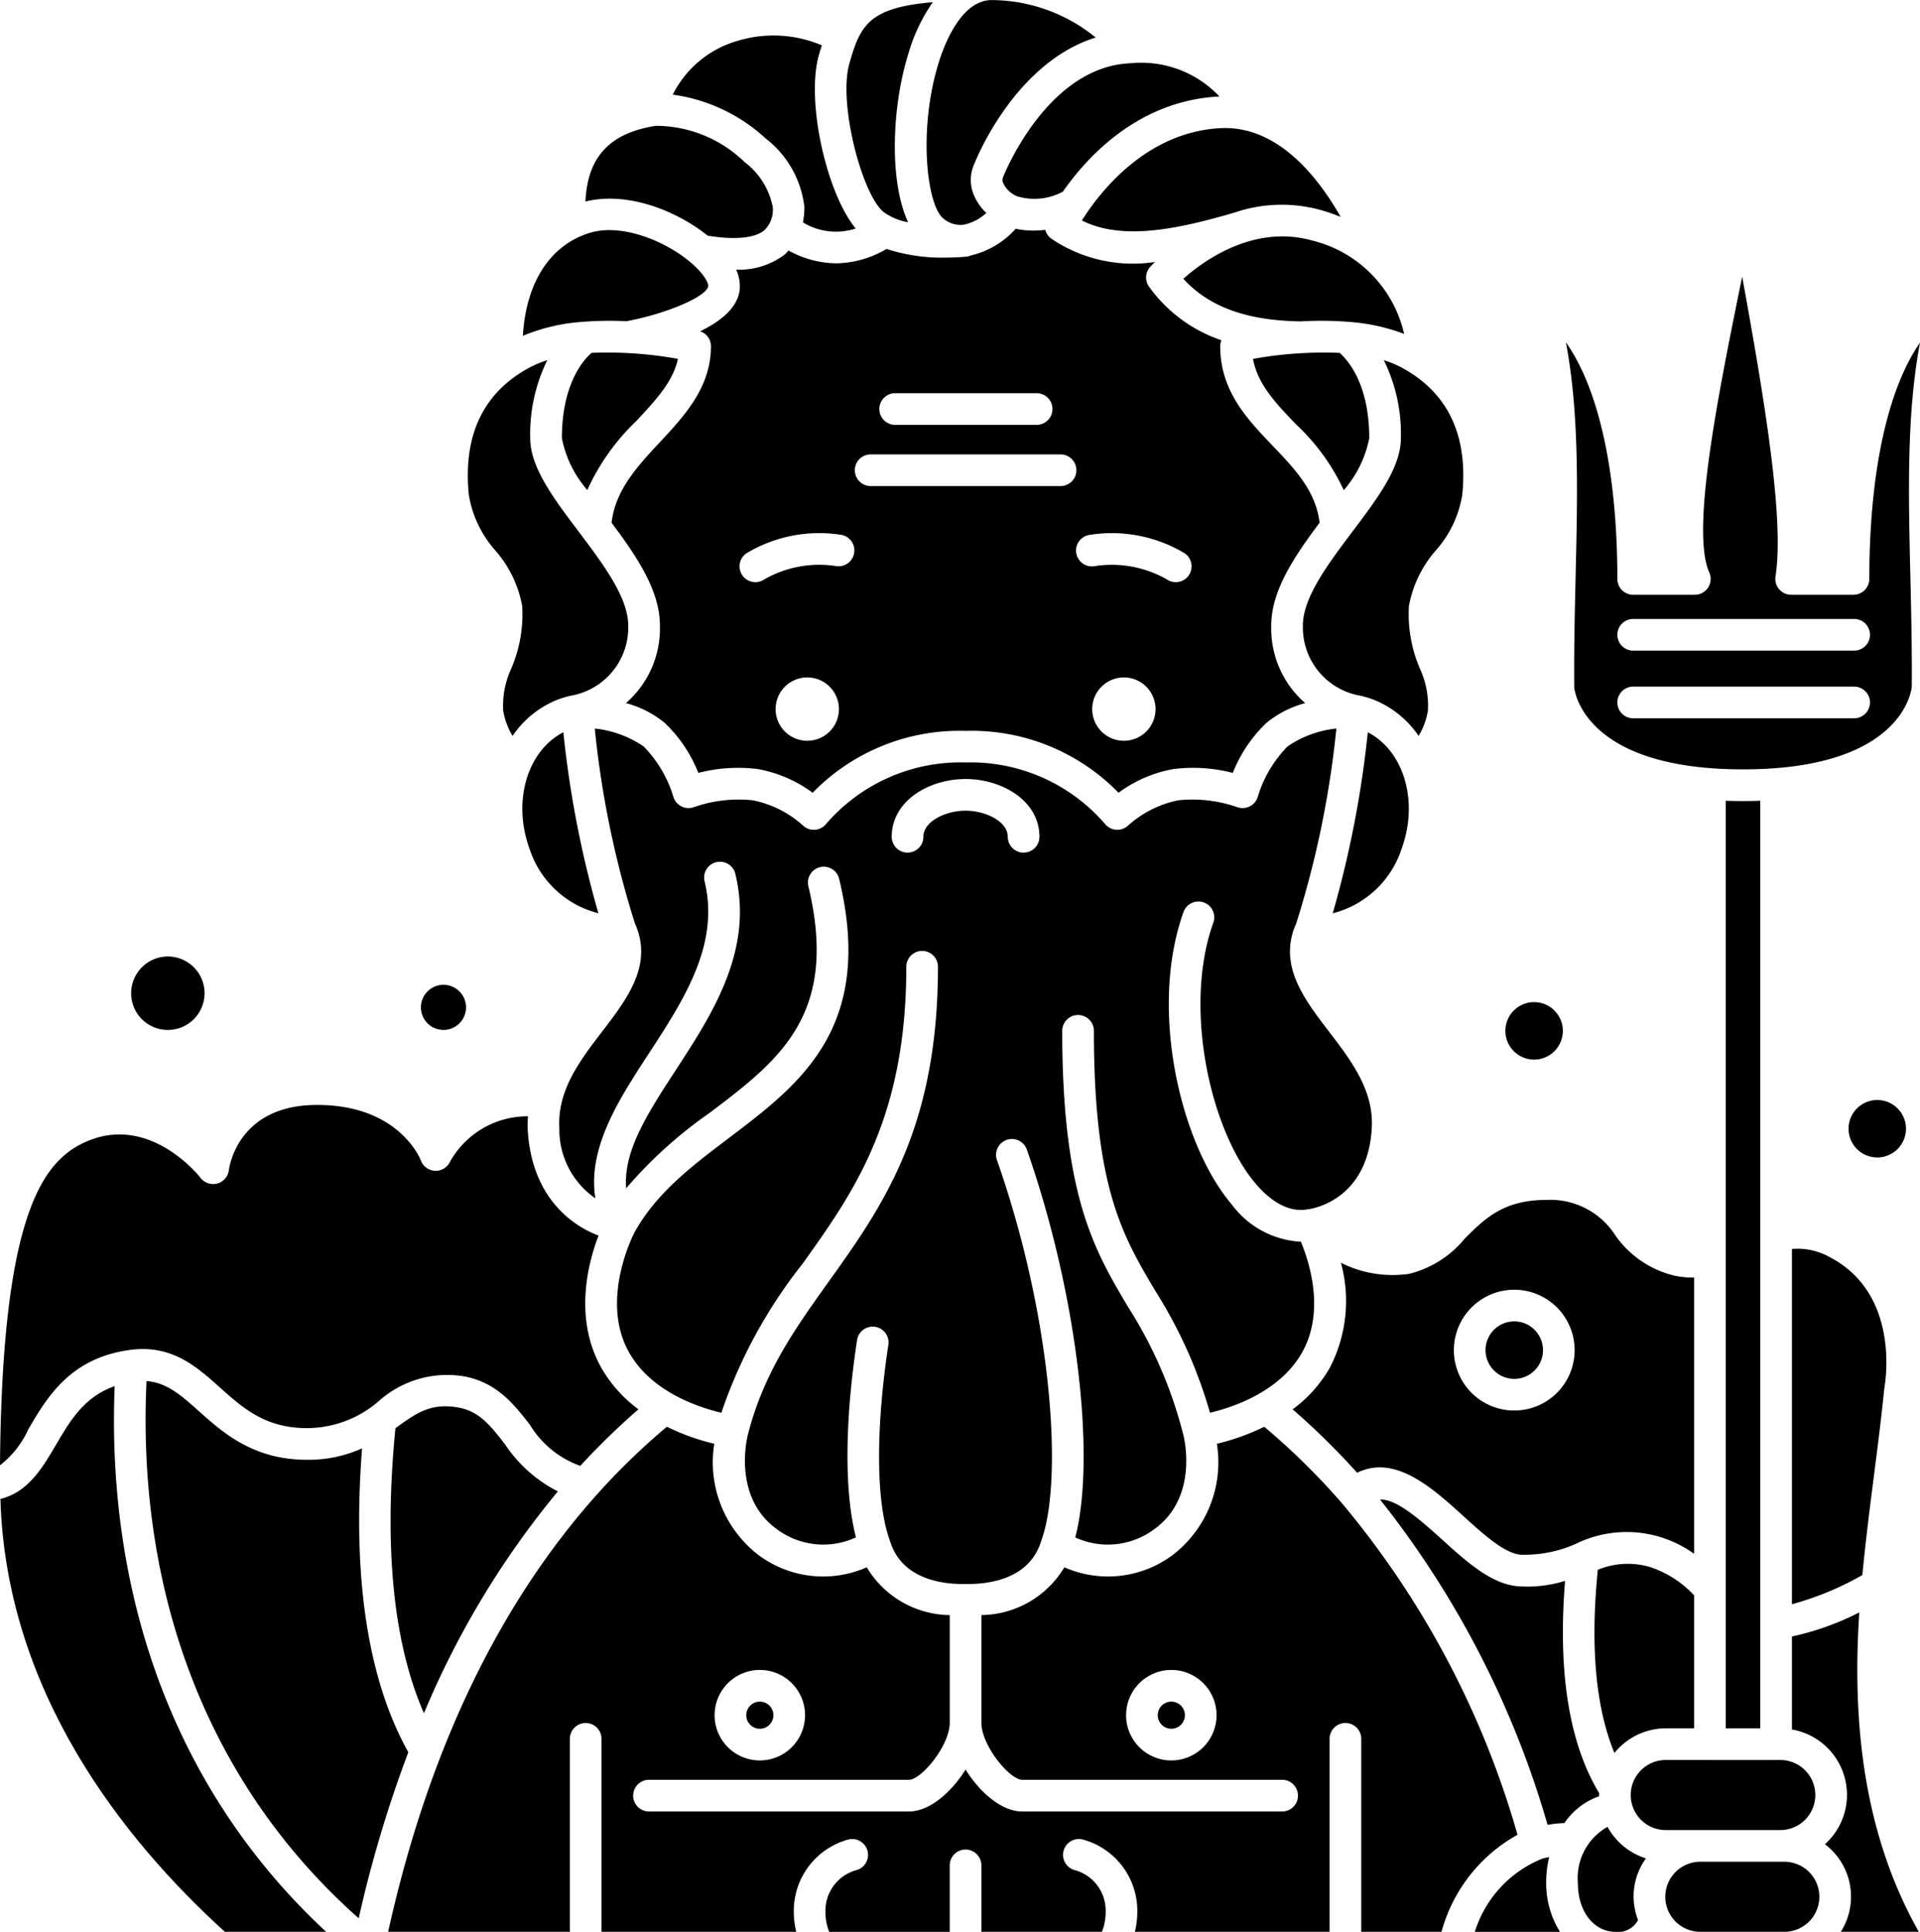 <svg id="Ebene_1" data-name="Ebene 1" xmlns="http://www.w3.org/2000/svg" viewBox="0 0 121.284 122.001"><path d="M10.603,60.406a2.319,2.319,0,1,1-2.319,2.319A2.322,2.322,0,0,1,10.603,60.406Z" transform="translate(0 0)"/><path d="M28.015,62.193a1.425,1.425,0,1,1-1.426,1.426A1.427,1.427,0,0,1,28.015,62.193Z" transform="translate(0 0)"/><path d="M88.533,53.618c1.108-3.012.141-6.206-2.131-7.372a65.74,65.74,0,0,1-2.215,11.431A6.172,6.172,0,0,0,88.533,53.618Z" transform="translate(0 0)"/><path d="M74.75,17.606c1.625,1.78,4.01,2.64,7.419,2.692a21.799,21.799,0,0,1,2.974.024l.02.002a12.273,12.273,0,0,1,3.535.764,7.88,7.88,0,0,0-5.805-5.897C79.201,14.155,76.03,16.467,74.75,17.606Z" transform="translate(0 0)"/><path d="M68.341,13.923c2.639,1.342,6.325.464,9.628-.493a9.222,9.222,0,0,1,5.466-.164,11.841,11.841,0,0,1,1.252.431c-1.446-2.548-4.014-5.807-7.629-5.601C72.334,8.362,69.401,12.234,68.341,13.923Z" transform="translate(0 0)"/><path d="M63.383,11.143a.478.478,0,0,0-.015.416,1.707,1.707,0,0,0,.862.831,3.795,3.795,0,0,0,2.91-.287c1.529-2.191,4.751-5.72,9.804-6.005.03-.002.059,0,.089-.001a6.778,6.778,0,0,0-5.609-2.103C66.143,4.191,63.409,11.074,63.383,11.143Z" transform="translate(0 0)"/><path d="M87.415,22.748a10.556,10.556,0,0,1,1.078,4.924c0,1.84-1.476,3.798-3.038,5.87-1.552,2.06-3.157,4.189-3.153,5.961a4.37,4.37,0,0,0,3.435,4.395h.001a5.91,5.91,0,0,1,1.07.304,6.207,6.207,0,0,1,2.803,2.275,4.541,4.541,0,0,0,.589-1.591,5.606,5.606,0,0,0-.512-2.675A8.709,8.709,0,0,1,89,38.275a7.303,7.303,0,0,1,1.701-3.516,6.951,6.951,0,0,0,1.67-3.523c.372-3.755-.917-6.454-3.83-8.021A6.54,6.54,0,0,0,87.415,22.748Z" transform="translate(0 0)"/><path d="M84.883,30.955a7.037,7.037,0,0,0,1.611-3.283c0-3.451-1.38-4.958-1.873-5.387a25.308,25.308,0,0,0-5.47.38c.291,1.6,1.428,2.789,2.717,4.135A13.32,13.32,0,0,1,84.883,30.955Z" transform="translate(0 0)"/><path d="M99.53,36.373c-.054,2.285-.109,4.648-.087,7.047.016.152.554,5.169,10.66,5.169s10.644-5.018,10.662-5.231c.02-2.338-.036-4.701-.09-6.986-.123-5.227-.241-10.221.609-14.73-2.04,2.923-3.202,8.194-3.202,14.919a1,1,0,0,1-1,1h-3.937a1,1,0,0,1-.988-1.155c.569-3.625-.701-11.203-2.106-18.937-1.563,7.643-3.246,16.089-2.079,18.681a1,1,0,0,1-.912,1.411h-3.894a1,1,0,0,1-1-1c0-6.739-1.18-12.021-3.25-14.943C99.771,26.134,99.653,31.137,99.53,36.373Zm3.636,2.716h13.958a1,1,0,0,1,0,2H103.166a1,1,0,0,1,0-2Zm0,4.273h13.958a1,1,0,0,1,0,2H103.166a1,1,0,0,1,0-2Z" transform="translate(0 0)"/><path d="M107.014,109.149v-8.401a6.727,6.727,0,0,0-2.744-1.773,4.951,4.951,0,0,0-3.338.162c-.486,4.839-.132,8.714,1.049,11.569a4.189,4.189,0,0,1,3.243-1.557Z" transform="translate(0 0)"/><path d="M105.224,115.575h7.234a2.213,2.213,0,1,0,0-4.426h-.259l-.005.001h-4.18l-.005-.001h-2.785a2.213,2.213,0,1,0,0,4.426Z" transform="translate(0 0)"/><path d="M110.102,50.59c-.374,0-.736-.007-1.088-.019v58.578h2.18V50.57Q110.665,50.59,110.102,50.59Z" transform="translate(0 0)"/><path d="M117.643,99.469c.193-2.019.449-4.072.705-6.067.24-1.869.488-3.801.681-5.722.057-.323,1.046-5.955-3.456-8.292a4.141,4.141,0,0,0-2.379-.512v22.436A18.904,18.904,0,0,0,117.643,99.469Z" transform="translate(0 0)"/><path d="M59.608,13.814a1.654,1.654,0,0,0,1.277.375,3.017,3.017,0,0,0,1.418-.738,3.358,3.358,0,0,1-.805-1.18,2.429,2.429,0,0,1,.04-1.901c.096-.251,2.555-6.41,7.675-8A10.455,10.455,0,0,0,62.58.005c-1.855.063-2.897,2.727-3.259,3.87C57.975,8.129,58.539,13.006,59.608,13.814Z" transform="translate(0 0)"/><path d="M37.368,22.284c-.492.428-1.874,1.935-1.874,5.388a7.018,7.018,0,0,0,1.605,3.274,14.08,14.08,0,0,1,3.097-4.359c1.232-1.322,2.323-2.492,2.628-3.924A25.178,25.178,0,0,0,37.368,22.284Z" transform="translate(0 0)"/><path d="M39.54,44.402a6.517,6.517,0,0,1,2.448,1.25,8.856,8.856,0,0,1,2.126,3.16,10.011,10.011,0,0,1,3.753-.242,8.255,8.255,0,0,1,3.465,1.495,12.955,12.955,0,0,1,9.662-3.908,12.955,12.955,0,0,1,9.662,3.908,8.25,8.25,0,0,1,3.465-1.495,9.966,9.966,0,0,1,3.753.242A8.856,8.856,0,0,1,80,45.652a6.515,6.515,0,0,1,2.448-1.249,6.234,6.234,0,0,1-2.145-4.894c-.006-2.21,1.476-4.386,3.054-6.5-.237-1.987-1.542-3.371-2.934-4.825-1.644-1.717-3.344-3.494-3.344-6.327a.992.992,0,0,1,.076-.368,9.307,9.307,0,0,1-4.566-3.375.999.999,0,0,1,.063-1.252c.026-.029.133-.146.307-.318a9.179,9.179,0,0,1-6.562-1.48.995.995,0,0,1-.367-.549,6.383,6.383,0,0,1-.748.048,5.452,5.452,0,0,1-1.122-.115,5.472,5.472,0,0,1-2.859,1.692.921.921,0,0,1-.203.063c-.152.016-.698.067-1.434.067a11.3,11.3,0,0,1-3.663-.548,6.417,6.417,0,0,1-3.176.908,6.353,6.353,0,0,1-3.017-.809,3.216,3.216,0,0,1-.241.255,4.767,4.767,0,0,1-3.065.954,2.47,2.47,0,0,1,.216,1.329c-.162,1.116-1.229,1.952-2.49,2.563a.991.991,0,0,1,.682.935c0,2.608-1.652,4.38-3.25,6.094-1.438,1.543-2.787,3.012-3.028,5.058,1.578,2.114,3.06,4.29,3.054,6.5A6.242,6.242,0,0,1,39.54,44.402Zm11.454,2.38a2,2,0,1,1,2-2A1.999,1.999,0,0,1,50.994,46.782Zm20,0a2,2,0,1,1,2-2A1.999,1.999,0,0,1,70.994,46.782ZM68.82,33.781a8.948,8.948,0,0,1,6.026,1.168.999.999,0,1,1-1.151,1.634,7.031,7.031,0,0,0-4.532-.832 1.0 1,0,1,1-.343-1.97Zm-12.273-8.95h8.936a1,1,0,0,1,0,2H56.547a1,1,0,0,1,0-2Zm-1.548,3.866H66.994a1,1,0,0,1,0,2H54.999a1,1,0,0,1,0-2Zm-7.858,6.252a8.925,8.925,0,0,1,6.022-1.168 1.0 1,0,0,1-.342,1.97,6.992,6.992,0,0,0-4.529.832.999.999,0,1,1-1.151-1.634Z" transform="translate(0 0)"/><path d="M33.455,53.618A6.164,6.164,0,0,0,37.8,57.675a65.827,65.827,0,0,1-2.214-11.43C33.314,47.411,32.347,50.605,33.455,53.618Z" transform="translate(0 0)"/><path d="M68.1,64.101a1,1,0,0,1,1,1c0,9.872,1.795,12.904,3.874,16.415a29.558,29.558,0,0,1,3.46,7.704c1.459-.346,4.443-1.335,5.835-3.84,1.445-2.6.431-5.703-.097-6.967l-.026.002a5.791,5.791,0,0,1-4.34-2.354c-3.214-3.769-5.258-12.271-3.051-18.447a1.0 1,0,1,1,1.883.673c-1.92,5.374-.164,13.131,2.689,16.476.746.874,1.922,1.86,3.276,1.608.009-.002.017.002.026,0,.016-.003.031-.009.047-.011l.043-.007.009-.001c.446-.072,3.692-.744,3.927-5.137.126-2.372-1.318-4.257-2.714-6.081-1.583-2.067-3.22-4.204-2.068-6.801l.005-.007a61.097,61.097,0,0,0,2.539-12.317,6.653,6.653,0,0,0-3.087,1.133,7.7,7.7,0,0,0-1.873,3.163,1.003,1.003,0,0,1-1.314.665,8.617,8.617,0,0,0-3.722-.427,6.717,6.717,0,0,0-3.152,1.586,1.004,1.004,0,0,1-1.415-.034,11.217,11.217,0,0,0-8.861-3.943,11.217,11.217,0,0,0-8.861,3.943.998.998,0,0,1-.702.31h-.022a.998.998,0,0,1-.692-.279,6.72,6.72,0,0,0-3.15-1.583,8.575,8.575,0,0,0-3.724.427,1.001,1.001,0,0,1-1.312-.667,7.691,7.691,0,0,0-1.872-3.161,6.704,6.704,0,0,0-3.087-1.132A60.99,60.99,0,0,0,40.11,58.325l.005.007c1.152,2.597-.485,4.734-2.068,6.801-1.396,1.823-2.841,3.709-2.714,6.081a5.287,5.287,0,0,0,2.273,4.464C37.11,72.481,39.08,69.454,41,66.509c2.206-3.382,4.487-6.88,3.502-10.875a1.0 1,0,0,1,1.941-.479c1.193,4.837-1.443,8.879-3.769,12.446-1.754,2.69-3.312,5.09-3.12,7.443a27.933,27.933,0,0,1,5.271-4.761c4.394-3.325,8.188-6.197,6.239-14.314a1,1,0,0,1,1.945-.467c2.254,9.39-2.438,12.941-6.977,16.376-2.35,1.779-4.571,3.46-5.953,5.955-.046.088-2.201,4.231-.36,7.544,1.396,2.513,4.395,3.501,5.849,3.843a31.369,31.369,0,0,1,5.122-9.4c3.225-4.511,6.56-9.175,6.56-18.766a1,1,0,0,1,2,0c0,10.232-3.524,15.162-6.933,19.929-2.099,2.936-4.081,5.709-5.077,9.636l-.003.006v.006c-.041.156-.979,3.925,1.85,5.951a4.91,4.91,0,0,0,4.984.508c-.733-2.815-.719-7.264.068-12.459a1,1,0,1,1,1.978.3c-.809,5.335-.779,9.941.08,12.319.004.01.001.021.005.031.003.008.01.013.013.021.728,2.42,3.283,2.761,4.768,2.731,1.498.03,4.066-.31,4.793-2.731.003-.008.01-.014.013-.022.003-.01.001-.02.004-.03,1.367-3.788.679-14.035-2.816-23.987a1,1,0,1,1,1.887-.663c3.128,8.905,4.397,19.336,3.06,24.493a4.91,4.91,0,0,0,4.979-.511c2.829-2.026,1.891-5.795,1.849-5.954v-.005l-.002-.004a27.456,27.456,0,0,0-3.496-8.088C69.117,78.928,67.1,75.52,67.1,65.101A1,1,0,0,1,68.1,64.101ZM64.659,53.846a1,1,0,0,1-1-1c0-.972-1.404-1.649-2.665-1.649s-2.665.677-2.665,1.649a1,1,0,0,1-2,0c0-2.284,2.372-3.649,4.665-3.649s4.665,1.365,4.665,3.649A1,1,0,0,1,64.659,53.846Z" transform="translate(0 0)"/><path d="M84.705,79.748a9.177,9.177,0,0,1-.688,6.605,8.52,8.52,0,0,1-2.362,2.653,45.617,45.617,0,0,1,4.072,4.004c2.388-1.181,4.752.956,6.691,2.717,1.289,1.17,2.621,2.381,3.65,2.458a8.042,8.042,0,0,0,3.454-.676,7.284,7.284,0,0,1,7.492.619V80.679c-.025,0-.049.004-.074.004a5.825,5.825,0,0,1-1.117-.11,6.344,6.344,0,0,1-3.797-2.576,4.873,4.873,0,0,0-4.372-2.216c-2.684,0-3.872,1.187-5.131,2.444a6.59,6.59,0,0,1-3.502,2.221A7.259,7.259,0,0,1,84.705,79.748Zm10.949,1.703a3.814,3.814,0,1,1-3.815,3.815A3.818,3.818,0,0,1,95.654,81.451Z" transform="translate(0 0)"/><path d="M95.654,87.08a1.815,1.815,0,1,0-1.815-1.814A1.816,1.816,0,0,0,95.654,87.08Z" transform="translate(0 0)"/><path d="M1.788,90.269c1.166-1.997,2.617-4.483,6.364-5.009,2.676-.38,4.234,1.019,5.743,2.367,1.475,1.318,2.868,2.563,5.502,2.563a6.955,6.955,0,0,0,4.522-1.697,6.477,6.477,0,0,1,5.274-1.591c2.158.344,3.288,1.799,4.285,3.083a6.105,6.105,0,0,0,3.18,2.589,45.381,45.381,0,0,1,3.671-3.571,8.513,8.513,0,0,1-2.359-2.65c-1.729-3.111-.832-6.568-.161-8.322-1.893-.711-4.257-2.635-4.474-6.707a7.518,7.518,0,0,1,.017-.826,5.605,5.605,0,0,0-4.98,2.97 1.0 1,0,0,1-1.787-.183c-.053-.136-1.413-3.505-6.551-3.505-4.875,0-5.521,3.706-5.578,4.129a1.002,1.002,0,0,1-1.783.483c-.126-.162-3.183-3.991-7.142-2.33C2.727,73.245.128,76.581,0,92.539A6.027,6.027,0,0,0,1.788,90.269Z" transform="translate(0 0)"/><path d="M97.86,117.281c-.152.036-.307.056-.456.107a7.334,7.334,0,0,0-4.241,4.613h5.38a5.767,5.767,0,0,1-.872-3.117A6.785,6.785,0,0,1,97.86,117.281Z" transform="translate(0 0)"/><path d="M73.99,107.463a.857.857,0,1,0,.858.857A.858.858,0,0,0,73.99,107.463Z" transform="translate(0 0)"/><path d="M95.86,115.872A56.914,56.914,0,0,0,84.807,94.978c-.009-.01-.022-.014-.03-.024-.009-.01-.01-.024-.019-.034a43.698,43.698,0,0,0-4.897-4.815,14.303,14.303,0,0,1-2.993,1.073,7.383,7.383,0,0,1-2.803,7.035,6.833,6.833,0,0,1-6.83.766,6.197,6.197,0,0,1-5.242,3.018v6.786c0,1.477,1.808,3.617,2.575,3.617H80.991a1,1,0,0,1,0,2H64.569c-1.294,0-2.673-1.199-3.575-2.647-.902,1.448-2.28,2.647-3.575,2.647H40.996a1,1,0,0,1,0-2H57.419c.767,0,2.575-2.14,2.575-3.617v-6.785a6.193,6.193,0,0,1-5.242-3.019,6.829,6.829,0,0,1-6.829-.766,7.384,7.384,0,0,1-2.803-7.035,14.267,14.267,0,0,1-2.996-1.075,43.381,43.381,0,0,0-4.385,4.245c-6.262,6.99-10.703,16.293-13.221,27.652H35.997V109.814a1,1,0,0,1,2,0V122H50.296a5.422,5.422,0,0,1-.152-1.25,4.667,4.667,0,0,1,3.448-4.58,1,1,0,1,1,.483,1.941,2.654,2.654,0,0,0-1.932,2.64,3.296,3.296,0,0,0,.237,1.25h7.613v-4.196a1,1,0,0,1,2,0V122h7.613a3.296,3.296,0,0,0,.237-1.25,2.645,2.645,0,0,0-1.932-2.64,1,1,0,1,1,.483-1.941,4.667,4.667,0,0,1,3.448,4.58,5.421,5.421,0,0,1-.152,1.25H83.989V109.813a1,1,0,1,1,2,0V122h5.069A9.999,9.999,0,0,1,95.86,115.872Zm-21.87-4.694a2.857,2.857,0,1,1,2.858-2.857A2.86,2.86,0,0,1,73.99,111.178Zm-25.992-5.715a2.857,2.857,0,1,1-2.858,2.857A2.86,2.86,0,0,1,47.998,105.463Z" transform="translate(0 0)"/><path d="M57.365,14.035c-1.189-2.542-1.066-7.239.051-10.764A10.929,10.929,0,0,1,58.926.137c-4.014.346-4.587,1.436-5.277,3.894-.701,2.496.787,8.182,2.144,9.342A3.689,3.689,0,0,0,57.365,14.035Z" transform="translate(0 0)"/><path d="M101.011,113.362c0-.039.01-.074.011-.112-1.904-3.149-2.626-7.657-2.158-13.414a8.068,8.068,0,0,1-2.947.344c-1.712-.127-3.304-1.574-4.844-2.972-1.823-1.656-2.969-2.52-3.898-2.511a59.63,59.63,0,0,1,10.584,20.548,6.866,6.866,0,0,1,1.063-.111,4.37,4.37,0,0,1,2.197-1.696C101.018,113.411,101.011,113.387,101.011,113.362Z" transform="translate(0 0)"/><path d="M117.448,101.829a17.376,17.376,0,0,1-4.254,1.52v5.875a4.187,4.187,0,0,1,2.084,7.245A4.149,4.149,0,0,1,116.282,122h4.928C117.336,115.158,117.077,107.576,117.448,101.829Z" transform="translate(0 0)"/><path d="M101.544,115.371a3.703,3.703,0,0,0-1.874,3.512c0,2.046,1.181,3.117,2.348,3.117a1.427,1.427,0,0,0,1.455-.743,4.108,4.108,0,0,1,.499-3.894A4.201,4.201,0,0,1,101.544,115.371Z" transform="translate(0 0)"/><path d="M112.713,117.575h-5.306a2.212,2.212,0,0,0,0,4.425h5.307a2.212,2.212,0,1,0-.001-4.425Z" transform="translate(0 0)"/><path d="M47.998,109.178a.857.857,0,1,0-.858-.857A.858.858,0,0,0,47.998,109.178Z" transform="translate(0 0)"/><path d="M31.286,34.76a7.299,7.299,0,0,1,1.701,3.516,8.695,8.695,0,0,1-.688,3.936,5.606,5.606,0,0,0-.512,2.675,4.584,4.584,0,0,0,.589,1.591,6.211,6.211,0,0,1,2.802-2.275,5.908,5.908,0,0,1,1.075-.305l.002-.001a4.369,4.369,0,0,0,3.429-4.394c.004-1.772-1.601-3.901-3.153-5.961-1.563-2.072-3.038-4.03-3.038-5.87a10.556,10.556,0,0,1,1.078-4.924,6.475,6.475,0,0,0-1.127.468c-2.913,1.567-4.201,4.266-3.83,8.021A6.978,6.978,0,0,0,31.286,34.76Z" transform="translate(0 0)"/><path d="M31.899,91.211c-.917-1.182-1.642-2.115-3.02-2.335-1.692-.27-2.571.365-3.794,1.242l-.107.076c-.738,7.529-.137,13.575,1.802,18.002a55.437,55.437,0,0,1,8.46-14.01A8.779,8.779,0,0,1,31.899,91.211Z" transform="translate(0 0)"/><path d="M22.87,91.469a8.213,8.213,0,0,1-3.472.721c-3.398,0-5.304-1.703-6.835-3.071-1.147-1.025-2.036-1.805-3.308-1.9-.641,13.733,4.088,25.684,13.404,33.926a78.273,78.273,0,0,1,3.133-10.485C23.223,106.05,22.247,99.6,22.87,91.469Z" transform="translate(0 0)"/><path d="M7.242,87.537c-1.916.67-2.806,2.164-3.727,3.741-.821,1.407-1.742,2.963-3.488,3.386C.377,106.855,7.809,116.196,14.204,122h6.397C11.39,113.464,6.699,101.364,7.242,87.537Z" transform="translate(0 0)"/><path d="M36.856,20.321a21.564,21.564,0,0,1,2.741-.033c.012-.003.021-.011.034-.014,2.531-.481,5.012-1.552,5.107-2.204.023-.157-.208-.72-1.066-1.46-1.596-1.377-4.374-2.514-6.388-1.912-2.534.76-4.059,3.147-4.254,6.511a11.847,11.847,0,0,1,3.797-.885A.258.258,0,0,1,36.856,20.321Z" transform="translate(0 0)"/><path d="M44.704,14.883c1.706.28,2.976.163,3.581-.343a1.788,1.788,0,0,0,.529-1.46,4.665,4.665,0,0,0-1.786-2.849,8.057,8.057,0,0,0-5.601-2.284c-2.897.451-4.315,1.946-4.446,4.781C39.65,12.066,42.753,13.319,44.704,14.883Z" transform="translate(0 0)"/><path d="M50.813,13.08a5.109,5.109,0,0,1-.092.966,4.019,4.019,0,0,0,3.333.387c-1.846-2.237-3.147-8.036-2.331-10.942.062-.22.127-.425.193-.628a7.821,7.821,0,0,0-5.349-.276,6.602,6.602,0,0,0-4.069,3.39,10.819,10.819,0,0,1,5.869,2.769A6.373,6.373,0,0,1,50.813,13.08Z" transform="translate(0 0)"/><path d="M96.907,63.287a1.815,1.815,0,1,1-1.814,1.815A1.817,1.817,0,0,1,96.907,63.287Z" transform="translate(0 0)"/><path d="M118.584,73.097a1.814,1.814,0,1,1,1.815-1.814A1.816,1.816,0,0,1,118.584,73.097Z" transform="translate(0 0)"/></svg>